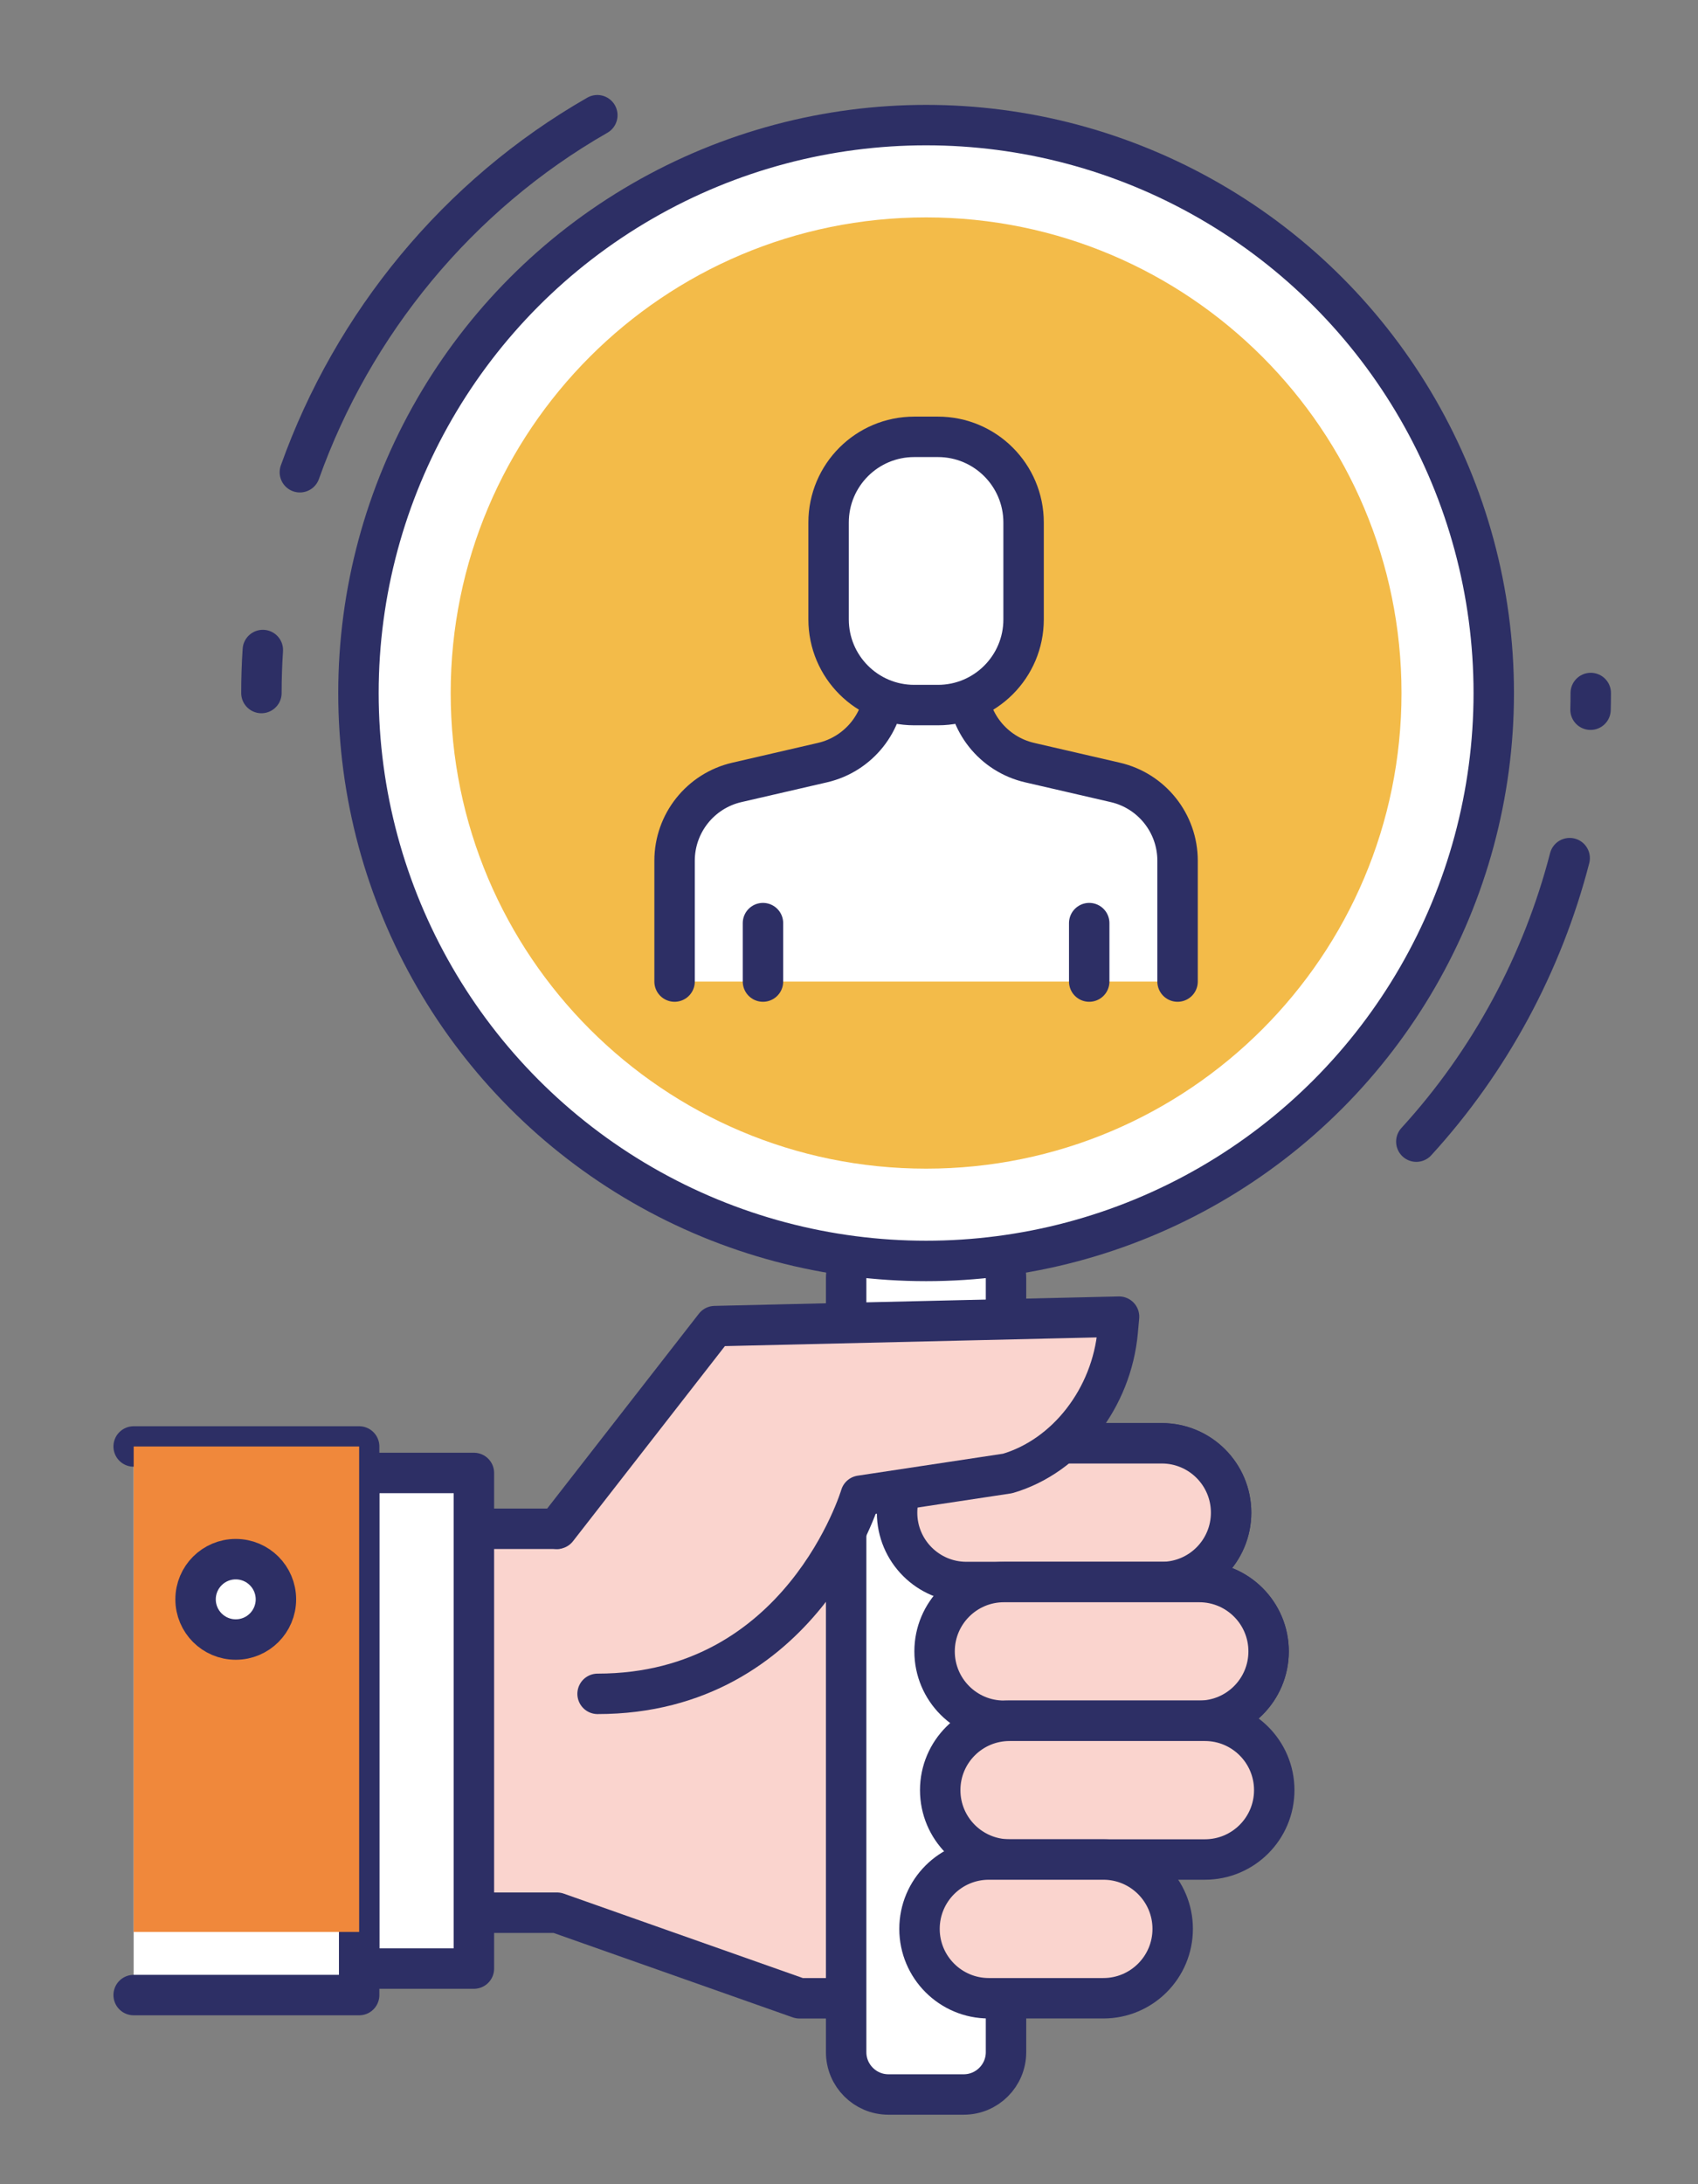 <?xml version="1.0" encoding="utf-8"?>
<!-- Generator: Adobe Illustrator 16.0.0, SVG Export Plug-In . SVG Version: 6.00 Build 0)  -->
<!DOCTYPE svg PUBLIC "-//W3C//DTD SVG 1.1//EN" "http://www.w3.org/Graphics/SVG/1.1/DTD/svg11.dtd">
<svg version="1.1" id="Layer_1" xmlns="http://www.w3.org/2000/svg" xmlns:xlink="http://www.w3.org/1999/xlink" x="0px" y="0px"
	 width="105px" height="135px" viewBox="0 0 105 135" enable-background="new 0 0 105 135" xml:space="preserve">
<rect x="0" y="0" width="105" height="135" fill="#808080" stroke="none"/>
<path fill="#FAD4CE" d="M74.155,106.361h-2.31c2.359,0,4.279,1.92,4.279,4.279c0,2.37-1.92,4.29-4.279,4.29h-10.07v8.58h-12.34
	l-14.99-5.29h-12.24V94.49h12.24l11.05-12.39h15.561v7.11h10.79c2.359,0,4.279,1.92,4.279,4.279c0,2.371-1.92,4.291-4.279,4.291
	h2.31c2.37,0,4.29,1.92,4.29,4.289C78.445,104.441,76.525,106.361,74.155,106.361"/>
<path fill="none" stroke="#2D2F65" stroke-width="2.5" stroke-linecap="round" stroke-linejoin="round" stroke-miterlimit="10" d="
	M74.155,106.361h-2.31c2.359,0,4.279,1.92,4.279,4.279c0,2.37-1.92,4.29-4.279,4.29h-10.07v8.58h-12.34l-14.99-5.29h-12.24V94.49
	h12.24l11.05-12.39h15.561v7.11h10.79c2.359,0,4.279,1.92,4.279,4.279c0,2.371-1.92,4.291-4.279,4.291h2.31
	c2.37,0,4.29,1.92,4.29,4.289C78.445,104.441,76.525,106.361,74.155,106.361z"/>
<rect x="22.209" y="91.041" fill="#FFFFFF" width="7.096" height="30.632"/>
<rect x="22.209" y="91.041" fill="none" stroke="#2D2F65" stroke-width="2.5" stroke-linecap="round" stroke-linejoin="round" stroke-miterlimit="10" width="7.096" height="30.632"/>
<polyline fill="#FFFFFF" points="8.265,89.403 22.209,89.403 22.209,123.311 8.265,123.311 "/>
<polyline fill="none" stroke="#2D2F65" stroke-width="2.5" stroke-linecap="round" stroke-linejoin="round" stroke-miterlimit="10" points="
	8.265,89.403 22.209,89.403 22.209,123.311 8.265,123.311 "/>
<g>
	<g>
		<defs>
			<rect id="SVGID_1_" x="8.266" y="89.404" width="13.943" height="30.004"/>
		</defs>
		<clipPath id="SVGID_2_">
			<use xlink:href="#SVGID_1_"  overflow="visible"/>
		</clipPath>
		<rect x="8.266" y="89.404" clip-path="url(#SVGID_2_)" fill="#F0883B" width="13.943" height="30.004"/>
	</g>
</g>
<path fill="#FFFFFF" d="M62.209,79.014v47.826c0,1.444-1.171,2.616-2.616,2.616H54.94c-1.444,0-2.616-1.172-2.616-2.616V79.014
	c0-1.444,1.172-2.616,2.616-2.616h4.652C61.038,76.397,62.209,77.569,62.209,79.014"/>
<path fill="none" stroke="#2D2F65" stroke-width="2.5" stroke-linecap="round" stroke-linejoin="round" stroke-miterlimit="10" d="
	M62.209,79.014v47.826c0,1.444-1.171,2.616-2.616,2.616H54.94c-1.444,0-2.616-1.172-2.616-2.616V79.014
	c0-1.444,1.172-2.616,2.616-2.616h4.652C61.038,76.397,62.209,77.569,62.209,79.014z"/>
<path fill="#FAD4CE" d="M71.841,97.781H59.76c-2.367,0-4.287-1.919-4.287-4.288c0-2.367,1.92-4.287,4.287-4.287h12.081
	c2.368,0,4.288,1.92,4.288,4.287C76.129,95.862,74.209,97.781,71.841,97.781"/>
<path fill="none" stroke="#2D2F65" stroke-width="2.5" stroke-linecap="round" stroke-linejoin="round" stroke-miterlimit="10" d="
	M71.841,97.781H59.76c-2.367,0-4.287-1.919-4.287-4.288c0-2.367,1.92-4.287,4.287-4.287h12.081c2.368,0,4.288,1.92,4.288,4.287
	C76.129,95.862,74.209,97.781,71.841,97.781z"/>
<path fill="#FAD4CE" d="M74.16,106.357H62.079c-2.367,0-4.287-1.92-4.287-4.289c0-2.367,1.92-4.287,4.287-4.287H74.16
	c2.368,0,4.288,1.92,4.288,4.287C78.448,104.438,76.528,106.357,74.16,106.357"/>
<path fill="none" stroke="#2D2F65" stroke-width="2.5" stroke-linecap="round" stroke-linejoin="round" stroke-miterlimit="10" d="
	M74.16,106.357H62.079c-2.367,0-4.287-1.92-4.287-4.289c0-2.367,1.92-4.287,4.287-4.287H74.16c2.368,0,4.288,1.92,4.288,4.287
	C78.448,104.438,76.528,106.357,74.16,106.357z"/>
<path fill="#FAD4CE" d="M74.508,114.932h-12.08c-2.368,0-4.288-1.918-4.288-4.287c0-2.368,1.92-4.287,4.288-4.287h12.08
	c2.368,0,4.288,1.919,4.288,4.287C78.796,113.014,76.876,114.932,74.508,114.932"/>
<path fill="none" stroke="#2D2F65" stroke-width="2.5" stroke-linecap="round" stroke-linejoin="round" stroke-miterlimit="10" d="
	M74.508,114.932h-12.08c-2.368,0-4.288-1.918-4.288-4.287c0-2.368,1.92-4.287,4.288-4.287h12.08c2.368,0,4.288,1.919,4.288,4.287
	C78.796,113.014,76.876,114.932,74.508,114.932z"/>
<path fill="#FAD4CE" d="M68.228,123.508h-7.08c-2.368,0-4.288-1.92-4.288-4.288s1.92-4.288,4.288-4.288h7.08
	c2.368,0,4.288,1.92,4.288,4.288S70.596,123.508,68.228,123.508"/>
<path fill="none" stroke="#2D2F65" stroke-width="2.5" stroke-linecap="round" stroke-linejoin="round" stroke-miterlimit="10" d="
	M68.228,123.508h-7.08c-2.368,0-4.288-1.92-4.288-4.288s1.92-4.288,4.288-4.288h7.08c2.368,0,4.288,1.92,4.288,4.288
	S70.596,123.508,68.228,123.508z"/>
<path fill="#FAD4CE" d="M36.953,104.693L36.953,104.693c12.633,0,16.266-12.248,16.266-12.248l9.089-1.373
	c3.649-1.07,6.437-4.668,6.809-8.782l0.082-0.91l-24.995,0.584l-9.758,12.527"/>
<path fill="none" stroke="#2D2F65" stroke-width="2.5" stroke-linecap="round" stroke-linejoin="round" stroke-miterlimit="10" d="
	M36.953,104.693L36.953,104.693c12.633,0,16.266-12.248,16.266-12.248l9.089-1.373c3.649-1.07,6.437-4.668,6.809-8.782l0.082-0.91
	l-24.995,0.584l-9.758,12.527"/>
<path fill="none" stroke="#2D2F65" stroke-width="2.5" stroke-linecap="round" stroke-linejoin="round" stroke-miterlimit="10" d="
	M97.064,53.04c-1.676,6.484-4.922,12.537-9.482,17.522"/>
<path fill="none" stroke="#2D2F65" stroke-width="2.5" stroke-linecap="round" stroke-linejoin="round" stroke-miterlimit="10" d="
	M98.368,42.834c0,0.344-0.004,0.688-0.014,1.032"/>
<path fill="none" stroke="#2D2F65" stroke-width="2.5" stroke-linecap="round" stroke-linejoin="round" stroke-miterlimit="10" d="
	M18.543,29.188c3.275-9.182,9.768-17.132,18.394-22.066"/>
<path fill="none" stroke="#2D2F65" stroke-width="2.5" stroke-linecap="round" stroke-linejoin="round" stroke-miterlimit="10" d="
	M16.165,42.834c0-0.889,0.029-1.775,0.088-2.657"/>
<path fill="#FFFFFF" d="M92.369,42.834c0,19.386-15.717,35.102-35.103,35.102S22.166,62.221,22.166,42.834
	S37.881,7.732,57.267,7.732S92.369,23.448,92.369,42.834"/>
<circle fill="none" stroke="#2D2F65" stroke-width="2.5" stroke-linecap="round" stroke-linejoin="round" stroke-miterlimit="10" cx="57.268" cy="42.834" r="35.102"/>
<g>
	<g>
		<defs>
			<rect id="SVGID_3_" x="27.868" y="13.436" width="58.797" height="58.797"/>
		</defs>
		<clipPath id="SVGID_4_">
			<use xlink:href="#SVGID_3_"  overflow="visible"/>
		</clipPath>
		<path clip-path="url(#SVGID_4_)" fill="#F3BB49" d="M86.665,42.834c0,16.236-13.161,29.398-29.397,29.398
			c-16.237,0-29.399-13.162-29.399-29.398S41.03,13.437,57.268,13.437C73.504,13.437,86.665,26.599,86.665,42.834"/>
	</g>
</g>
<path fill="#FFFFFF" d="M72.818,60.668V53.2c0-2.314-1.598-4.322-3.853-4.842l-5.292-1.222c-2.254-0.52-3.851-2.528-3.851-4.842
	v-7.091h-5.112v7.091c0,2.314-1.597,4.322-3.852,4.842l-5.291,1.222c-2.255,0.52-3.853,2.528-3.853,4.842v7.468"/>
<path fill="none" stroke="#2D2F65" stroke-width="2.5" stroke-linecap="round" stroke-linejoin="round" stroke-miterlimit="10" d="
	M72.818,60.668V53.2c0-2.314-1.598-4.322-3.853-4.842l-5.292-1.222c-2.254-0.52-3.851-2.528-3.851-4.842v-7.091h-5.112v7.091
	c0,2.314-1.597,4.322-3.852,4.842l-5.291,1.222c-2.255,0.52-3.853,2.528-3.853,4.842v7.468"/>
<path fill="#FFFFFF" d="M58,43.579h-1.467c-2.925,0-5.295-2.371-5.295-5.295v-5.988c0-2.925,2.37-5.296,5.295-5.296H58
	c2.925,0,5.296,2.371,5.296,5.296v5.988C63.296,41.208,60.925,43.579,58,43.579"/>
<path fill="none" stroke="#2D2F65" stroke-width="2.5" stroke-linecap="round" stroke-linejoin="round" stroke-miterlimit="10" d="
	M58,43.579h-1.467c-2.925,0-5.295-2.371-5.295-5.295v-5.988c0-2.925,2.37-5.296,5.295-5.296H58c2.925,0,5.296,2.371,5.296,5.296
	v5.988C63.296,41.208,60.925,43.579,58,43.579z"/>
<line fill="#FFFFFF" x1="47.18" y1="57.056" x2="47.18" y2="60.668"/>
<line fill="none" stroke="#2D2F65" stroke-width="2.5" stroke-linecap="round" stroke-linejoin="round" stroke-miterlimit="10" x1="47.18" y1="57.056" x2="47.18" y2="60.668"/>
<line fill="#FFFFFF" x1="67.354" y1="57.056" x2="67.354" y2="60.668"/>
<line fill="none" stroke="#2D2F65" stroke-width="2.5" stroke-linecap="round" stroke-linejoin="round" stroke-miterlimit="10" x1="67.354" y1="57.056" x2="67.354" y2="60.668"/>
<path fill="#FFFFFF" d="M17.063,98.852c0,1.371-1.112,2.483-2.484,2.483s-2.484-1.112-2.484-2.483c0-1.373,1.112-2.484,2.484-2.484
	S17.063,97.479,17.063,98.852"/>
<circle fill="none" stroke="#2D2F65" stroke-width="2.5" stroke-linecap="round" stroke-linejoin="round" stroke-miterlimit="10" cx="14.578" cy="98.852" r="2.484"/>
</svg>
